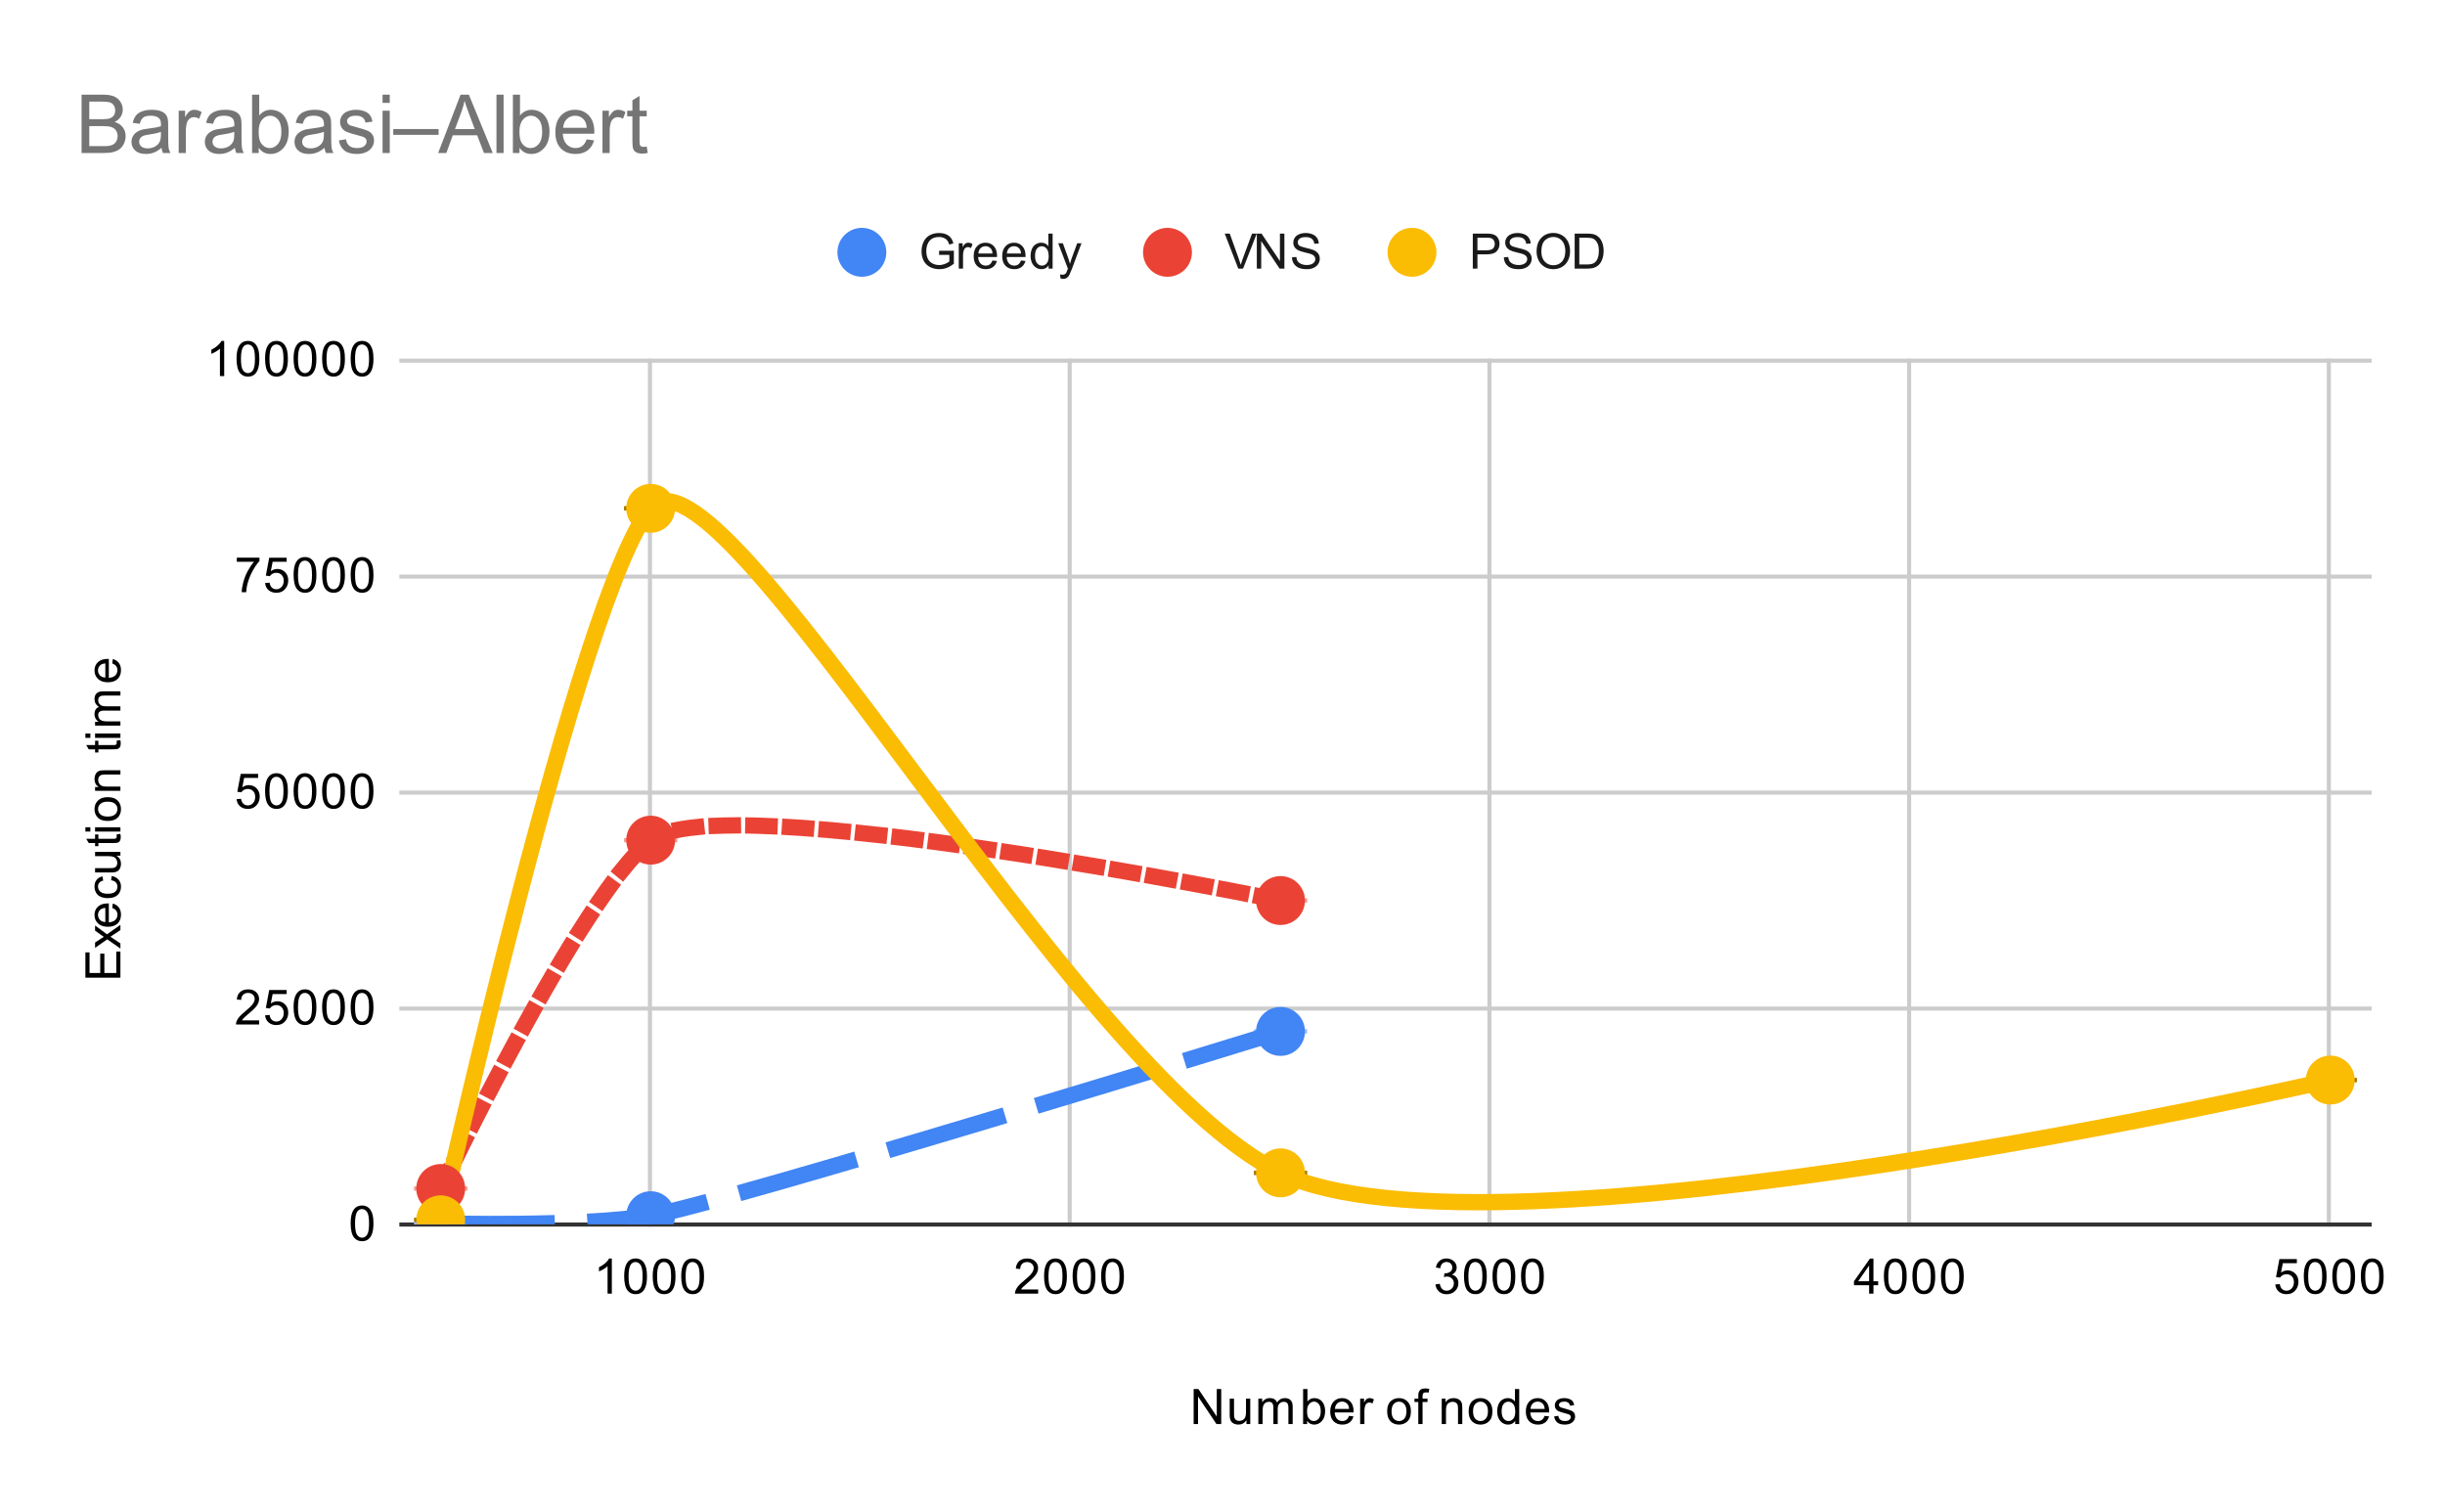 <svg version="1.1" viewBox="0.0 0.0 600.0 371.0" fill="none" stroke="none" stroke-linecap="square" stroke-miterlimit="10" width="600" height="371" xmlns:xlink="http://www.w3.org/1999/xlink" xmlns="http://www.w3.org/2000/svg"><path fill="#ffffff" d="M0 0L600.0 0L600.0 371.0L0 371.0L0 0Z" fill-rule="nonzero"/><path stroke="#cccccc" stroke-width="1.0" stroke-linecap="butt" d="M159.5 88.5L159.5 300.5" fill-rule="nonzero"/><path stroke="#cccccc" stroke-width="1.0" stroke-linecap="butt" d="M262.5 88.5L262.5 300.5" fill-rule="nonzero"/><path stroke="#cccccc" stroke-width="1.0" stroke-linecap="butt" d="M365.5 88.5L365.5 300.5" fill-rule="nonzero"/><path stroke="#cccccc" stroke-width="1.0" stroke-linecap="butt" d="M468.5 88.5L468.5 300.5" fill-rule="nonzero"/><path stroke="#cccccc" stroke-width="1.0" stroke-linecap="butt" d="M571.5 88.5L571.5 300.5" fill-rule="nonzero"/><path stroke="#333333" stroke-width="1.0" stroke-linecap="butt" d="M98.5 300.5L581.5 300.5" fill-rule="nonzero"/><path stroke="#cccccc" stroke-width="1.0" stroke-linecap="butt" d="M98.5 247.5L581.5 247.5" fill-rule="nonzero"/><path stroke="#cccccc" stroke-width="1.0" stroke-linecap="butt" d="M98.5 194.5L581.5 194.5" fill-rule="nonzero"/><path stroke="#cccccc" stroke-width="1.0" stroke-linecap="butt" d="M98.5 141.5L581.5 141.5" fill-rule="nonzero"/><path stroke="#cccccc" stroke-width="1.0" stroke-linecap="butt" d="M98.5 88.5L581.5 88.5" fill-rule="nonzero"/><clipPath id="id_0"><path d="M98.55 88.283L581.45 88.283L581.45 300.45L98.55 300.45L98.55 88.283Z" clip-rule="nonzero"/></clipPath><path stroke="#a2c3fa" stroke-width="1.0" stroke-linecap="butt" clip-path="url(#id_0)" d="M108.152 300.213L108.152 300.213" fill-rule="nonzero"/><path stroke="#a2c3fa" stroke-width="1.0" stroke-linecap="butt" clip-path="url(#id_0)" d="M102.152 300.213L114.152 300.213" fill-rule="nonzero"/><path stroke="#a2c3fa" stroke-width="1.0" stroke-linecap="butt" clip-path="url(#id_0)" d="M102.152 300.213L114.152 300.213" fill-rule="nonzero"/><path stroke="#a2c3fa" stroke-width="1.0" stroke-linecap="butt" clip-path="url(#id_0)" d="M159.674 298.329L159.674 298.329" fill-rule="nonzero"/><path stroke="#a2c3fa" stroke-width="1.0" stroke-linecap="butt" clip-path="url(#id_0)" d="M153.674 298.329L165.674 298.329" fill-rule="nonzero"/><path stroke="#a2c3fa" stroke-width="1.0" stroke-linecap="butt" clip-path="url(#id_0)" d="M153.674 298.329L165.674 298.329" fill-rule="nonzero"/><path stroke="#a2c3fa" stroke-width="1.0" stroke-linecap="butt" clip-path="url(#id_0)" d="M314.239 253.108L314.239 253.108" fill-rule="nonzero"/><path stroke="#a2c3fa" stroke-width="1.0" stroke-linecap="butt" clip-path="url(#id_0)" d="M308.239 253.108L320.239 253.108" fill-rule="nonzero"/><path stroke="#a2c3fa" stroke-width="1.0" stroke-linecap="butt" clip-path="url(#id_0)" d="M308.239 253.108L320.239 253.108" fill-rule="nonzero"/><path stroke="#f49c94" stroke-width="1.0" stroke-linecap="butt" clip-path="url(#id_0)" d="M108.152 291.648L108.152 291.648" fill-rule="nonzero"/><path stroke="#f49c94" stroke-width="1.0" stroke-linecap="butt" clip-path="url(#id_0)" d="M102.152 291.648L114.152 291.648" fill-rule="nonzero"/><path stroke="#f49c94" stroke-width="1.0" stroke-linecap="butt" clip-path="url(#id_0)" d="M102.152 291.648L114.152 291.648" fill-rule="nonzero"/><path stroke="#f49c94" stroke-width="1.0" stroke-linecap="butt" clip-path="url(#id_0)" d="M159.674 206.168L159.674 206.168" fill-rule="nonzero"/><path stroke="#f49c94" stroke-width="1.0" stroke-linecap="butt" clip-path="url(#id_0)" d="M153.674 206.168L165.674 206.168" fill-rule="nonzero"/><path stroke="#f49c94" stroke-width="1.0" stroke-linecap="butt" clip-path="url(#id_0)" d="M153.674 206.168L165.674 206.168" fill-rule="nonzero"/><path stroke="#f49c94" stroke-width="1.0" stroke-linecap="butt" clip-path="url(#id_0)" d="M314.239 220.987L314.239 220.987" fill-rule="nonzero"/><path stroke="#f49c94" stroke-width="1.0" stroke-linecap="butt" clip-path="url(#id_0)" d="M308.239 220.987L320.239 220.987" fill-rule="nonzero"/><path stroke="#f49c94" stroke-width="1.0" stroke-linecap="butt" clip-path="url(#id_0)" d="M308.239 220.987L320.239 220.987" fill-rule="nonzero"/><path stroke="#a27903" stroke-width="1.0" stroke-linecap="butt" clip-path="url(#id_0)" d="M108.152 299.338L108.152 299.338" fill-rule="nonzero"/><path stroke="#a27903" stroke-width="1.0" stroke-linecap="butt" clip-path="url(#id_0)" d="M102.152 299.338L114.152 299.338" fill-rule="nonzero"/><path stroke="#a27903" stroke-width="1.0" stroke-linecap="butt" clip-path="url(#id_0)" d="M102.152 299.338L114.152 299.338" fill-rule="nonzero"/><path stroke="#a27903" stroke-width="1.0" stroke-linecap="butt" clip-path="url(#id_0)" d="M159.674 124.741L159.674 124.741" fill-rule="nonzero"/><path stroke="#a27903" stroke-width="1.0" stroke-linecap="butt" clip-path="url(#id_0)" d="M153.674 124.741L165.674 124.741" fill-rule="nonzero"/><path stroke="#a27903" stroke-width="1.0" stroke-linecap="butt" clip-path="url(#id_0)" d="M153.674 124.741L165.674 124.741" fill-rule="nonzero"/><path stroke="#a27903" stroke-width="1.0" stroke-linecap="butt" clip-path="url(#id_0)" d="M314.239 287.815L314.239 287.815" fill-rule="nonzero"/><path stroke="#a27903" stroke-width="1.0" stroke-linecap="butt" clip-path="url(#id_0)" d="M308.239 287.815L320.239 287.815" fill-rule="nonzero"/><path stroke="#a27903" stroke-width="1.0" stroke-linecap="butt" clip-path="url(#id_0)" d="M308.239 287.815L320.239 287.815" fill-rule="nonzero"/><path stroke="#a27903" stroke-width="1.0" stroke-linecap="butt" clip-path="url(#id_0)" d="M571.848 265.04L571.848 265.04" fill-rule="nonzero"/><path stroke="#a27903" stroke-width="1.0" stroke-linecap="butt" clip-path="url(#id_0)" d="M565.848 265.04L577.848 265.04" fill-rule="nonzero"/><path stroke="#a27903" stroke-width="1.0" stroke-linecap="butt" clip-path="url(#id_0)" d="M565.848 265.04L577.848 265.04" fill-rule="nonzero"/><path stroke="#4285f4" stroke-width="4.0" stroke-linecap="butt" stroke-dasharray="26.0,12.0" clip-path="url(#id_0)" d="M108.152 300.213C108.152 300.213 142.5 301.155 159.674 298.329C176.848 295.503 314.239 253.108 314.239 253.108" fill-rule="nonzero"/><path stroke="#ea4335" stroke-width="4.0" stroke-linecap="butt" stroke-dasharray="4.0,5.0" clip-path="url(#id_0)" d="M108.152 291.648C108.152 291.648 142.5 219.591 159.674 206.168C176.848 192.744 314.239 220.987 314.239 220.987" fill-rule="nonzero"/><path stroke="#fbbc04" stroke-width="4.0" stroke-linecap="butt" clip-path="url(#id_0)" d="M108.152 299.338C108.152 299.338 142.5 144.781 159.674 124.741C176.848 104.702 262.717 262.914 314.239 287.815C365.761 312.717 571.848 265.04 571.848 265.04" fill-rule="nonzero"/><path fill="#4285f4" clip-path="url(#id_0)" d="M114.152 300.213C114.152 303.527 111.466 306.213 108.152 306.213C104.839 306.213 102.152 303.527 102.152 300.213C102.152 296.9 104.839 294.213 108.152 294.213C111.466 294.213 114.152 296.9 114.152 300.213Z" fill-rule="nonzero"/><path fill="#4285f4" clip-path="url(#id_0)" d="M165.674 298.329C165.674 301.643 162.988 304.329 159.674 304.329C156.36 304.329 153.674 301.643 153.674 298.329C153.674 295.015 156.36 292.329 159.674 292.329C162.988 292.329 165.674 295.015 165.674 298.329Z" fill-rule="nonzero"/><path fill="#4285f4" clip-path="url(#id_0)" d="M320.239 253.108C320.239 256.422 317.553 259.108 314.239 259.108C310.925 259.108 308.239 256.422 308.239 253.108C308.239 249.794 310.925 247.108 314.239 247.108C317.553 247.108 320.239 249.794 320.239 253.108Z" fill-rule="nonzero"/><path fill="#ea4335" clip-path="url(#id_0)" d="M114.152 291.648C114.152 294.961 111.466 297.648 108.152 297.648C104.839 297.648 102.152 294.961 102.152 291.648C102.152 288.334 104.839 285.648 108.152 285.648C111.466 285.648 114.152 288.334 114.152 291.648Z" fill-rule="nonzero"/><path fill="#ea4335" clip-path="url(#id_0)" d="M165.674 206.168C165.674 209.482 162.988 212.168 159.674 212.168C156.36 212.168 153.674 209.482 153.674 206.168C153.674 202.854 156.36 200.168 159.674 200.168C162.988 200.168 165.674 202.854 165.674 206.168Z" fill-rule="nonzero"/><path fill="#ea4335" clip-path="url(#id_0)" d="M320.239 220.987C320.239 224.301 317.553 226.987 314.239 226.987C310.925 226.987 308.239 224.301 308.239 220.987C308.239 217.673 310.925 214.987 314.239 214.987C317.553 214.987 320.239 217.673 320.239 220.987Z" fill-rule="nonzero"/><path fill="#fbbc04" clip-path="url(#id_0)" d="M114.152 299.338C114.152 302.652 111.466 305.338 108.152 305.338C104.839 305.338 102.152 302.652 102.152 299.338C102.152 296.025 104.839 293.338 108.152 293.338C111.466 293.338 114.152 296.025 114.152 299.338Z" fill-rule="nonzero"/><path fill="#fbbc04" clip-path="url(#id_0)" d="M165.674 124.741C165.674 128.055 162.988 130.741 159.674 130.741C156.36 130.741 153.674 128.055 153.674 124.741C153.674 121.428 156.36 118.741 159.674 118.741C162.988 118.741 165.674 121.428 165.674 124.741Z" fill-rule="nonzero"/><path fill="#fbbc04" clip-path="url(#id_0)" d="M320.239 287.815C320.239 291.129 317.553 293.815 314.239 293.815C310.925 293.815 308.239 291.129 308.239 287.815C308.239 284.502 310.925 281.815 314.239 281.815C317.553 281.815 320.239 284.502 320.239 287.815Z" fill-rule="nonzero"/><path fill="#fbbc04" clip-path="url(#id_0)" d="M577.848 265.04C577.848 268.353 575.161 271.04 571.848 271.04C568.534 271.04 565.848 268.353 565.848 265.04C565.848 261.726 568.534 259.04 571.848 259.04C575.161 259.04 577.848 261.726 577.848 265.04Z" fill-rule="nonzero"/><path fill="#000000" d="M292.922 349.45L292.922 340.856L294.078 340.856L298.594 347.606L298.594 340.856L299.688 340.856L299.688 349.45L298.516 349.45L294.0 342.7L294.0 349.45L292.922 349.45ZM305.875 349.45L305.875 348.528Q305.141 349.591 303.891 349.591Q303.344 349.591 302.859 349.387Q302.391 349.169 302.156 348.856Q301.922 348.528 301.828 348.059Q301.766 347.762 301.766 347.075L301.766 343.231L302.828 343.231L302.828 346.684Q302.828 347.497 302.891 347.794Q302.984 348.2 303.297 348.45Q303.625 348.684 304.109 348.684Q304.578 348.684 304.984 348.45Q305.406 348.2 305.578 347.778Q305.766 347.356 305.766 346.559L305.766 343.231L306.812 343.231L306.812 349.45L305.875 349.45ZM308.797 349.45L308.797 343.231L309.734 343.231L309.734 344.106Q310.031 343.637 310.516 343.372Q311.0 343.091 311.625 343.091Q312.312 343.091 312.75 343.372Q313.203 343.653 313.375 344.169Q314.125 343.091 315.297 343.091Q316.234 343.091 316.719 343.606Q317.219 344.106 317.219 345.184L317.219 349.45L316.172 349.45L316.172 345.528Q316.172 344.903 316.062 344.622Q315.969 344.341 315.703 344.169Q315.438 343.997 315.062 343.997Q314.406 343.997 313.969 344.434Q313.547 344.872 313.547 345.841L313.547 349.45L312.484 349.45L312.484 345.403Q312.484 344.7 312.219 344.356Q311.969 343.997 311.391 343.997Q310.938 343.997 310.562 344.231Q310.188 344.466 310.016 344.919Q309.844 345.372 309.844 346.216L309.844 349.45L308.797 349.45ZM320.766 349.45L319.781 349.45L319.781 340.856L320.844 340.856L320.844 343.919Q321.516 343.091 322.547 343.091Q323.125 343.091 323.625 343.325Q324.141 343.544 324.469 343.966Q324.812 344.387 325.0 344.981Q325.188 345.575 325.188 346.247Q325.188 347.841 324.391 348.716Q323.594 349.591 322.5 349.591Q321.391 349.591 320.766 348.669L320.766 349.45ZM320.75 346.294Q320.75 347.403 321.062 347.903Q321.562 348.716 322.406 348.716Q323.094 348.716 323.594 348.122Q324.109 347.528 324.109 346.325Q324.109 345.106 323.625 344.528Q323.141 343.95 322.453 343.95Q321.766 343.95 321.25 344.559Q320.75 345.153 320.75 346.294ZM331.047 347.45L332.141 347.575Q331.891 348.528 331.188 349.059Q330.484 349.591 329.406 349.591Q328.047 349.591 327.234 348.747Q326.438 347.903 326.438 346.387Q326.438 344.825 327.25 343.966Q328.062 343.091 329.344 343.091Q330.594 343.091 331.375 343.934Q332.172 344.778 332.172 346.325Q332.172 346.419 332.172 346.606L327.531 346.606Q327.594 347.637 328.109 348.184Q328.625 348.716 329.406 348.716Q329.984 348.716 330.391 348.419Q330.812 348.106 331.047 347.45ZM327.594 345.747L331.062 345.747Q331.0 344.95 330.672 344.559Q330.156 343.95 329.359 343.95Q328.625 343.95 328.125 344.434Q327.641 344.919 327.594 345.747ZM333.781 349.45L333.781 343.231L334.734 343.231L334.734 344.169Q335.094 343.512 335.391 343.309Q335.703 343.091 336.078 343.091Q336.609 343.091 337.156 343.419L336.797 344.403Q336.406 344.169 336.031 344.169Q335.672 344.169 335.391 344.387Q335.125 344.591 335.016 344.966Q334.828 345.528 334.828 346.184L334.828 349.45L333.781 349.45ZM340.406 346.341Q340.406 344.606 341.359 343.778Q342.156 343.091 343.312 343.091Q344.594 343.091 345.406 343.934Q346.234 344.762 346.234 346.247Q346.234 347.45 345.875 348.137Q345.516 348.825 344.812 349.216Q344.125 349.591 343.312 349.591Q342.016 349.591 341.203 348.762Q340.406 347.919 340.406 346.341ZM341.484 346.341Q341.484 347.528 342.0 348.122Q342.531 348.716 343.312 348.716Q344.109 348.716 344.625 348.122Q345.141 347.528 345.141 346.309Q345.141 345.153 344.609 344.559Q344.094 343.966 343.312 343.966Q342.531 343.966 342.0 344.559Q341.484 345.137 341.484 346.341ZM348.047 349.45L348.047 344.044L347.109 344.044L347.109 343.231L348.047 343.231L348.047 342.559Q348.047 341.934 348.156 341.637Q348.312 341.216 348.688 340.966Q349.078 340.716 349.766 340.716Q350.219 340.716 350.75 340.825L350.594 341.731Q350.266 341.684 349.969 341.684Q349.484 341.684 349.281 341.887Q349.094 342.091 349.094 342.653L349.094 343.231L350.312 343.231L350.312 344.044L349.094 344.044L349.094 349.45L348.047 349.45ZM353.797 349.45L353.797 343.231L354.734 343.231L354.734 344.106Q355.422 343.091 356.719 343.091Q357.281 343.091 357.75 343.294Q358.234 343.497 358.469 343.825Q358.703 344.153 358.797 344.591Q358.844 344.887 358.844 345.622L358.844 349.45L357.797 349.45L357.797 345.669Q357.797 345.012 357.672 344.7Q357.547 344.387 357.234 344.2Q356.922 343.997 356.5 343.997Q355.828 343.997 355.328 344.434Q354.844 344.856 354.844 346.044L354.844 349.45L353.797 349.45ZM360.406 346.341Q360.406 344.606 361.359 343.778Q362.156 343.091 363.312 343.091Q364.594 343.091 365.406 343.934Q366.234 344.762 366.234 346.247Q366.234 347.45 365.875 348.137Q365.516 348.825 364.812 349.216Q364.125 349.591 363.312 349.591Q362.016 349.591 361.203 348.762Q360.406 347.919 360.406 346.341ZM361.484 346.341Q361.484 347.528 362.0 348.122Q362.531 348.716 363.312 348.716Q364.109 348.716 364.625 348.122Q365.141 347.528 365.141 346.309Q365.141 345.153 364.609 344.559Q364.094 343.966 363.312 343.966Q362.531 343.966 362.0 344.559Q361.484 345.137 361.484 346.341ZM371.828 349.45L371.828 348.669Q371.234 349.591 370.094 349.591Q369.344 349.591 368.719 349.184Q368.094 348.762 367.75 348.028Q367.406 347.294 367.406 346.341Q367.406 345.419 367.719 344.653Q368.031 343.887 368.656 343.497Q369.281 343.091 370.047 343.091Q370.609 343.091 371.047 343.325Q371.484 343.559 371.766 343.934L371.766 340.856L372.812 340.856L372.812 349.45L371.828 349.45ZM368.5 346.341Q368.5 347.544 369.0 348.137Q369.5 348.716 370.188 348.716Q370.875 348.716 371.359 348.153Q371.844 347.591 371.844 346.434Q371.844 345.153 371.344 344.559Q370.859 343.966 370.141 343.966Q369.438 343.966 368.969 344.544Q368.5 345.106 368.5 346.341ZM379.047 347.45L380.141 347.575Q379.891 348.528 379.188 349.059Q378.484 349.591 377.406 349.591Q376.047 349.591 375.234 348.747Q374.438 347.903 374.438 346.387Q374.438 344.825 375.25 343.966Q376.062 343.091 377.344 343.091Q378.594 343.091 379.375 343.934Q380.172 344.778 380.172 346.325Q380.172 346.419 380.172 346.606L375.531 346.606Q375.594 347.637 376.109 348.184Q376.625 348.716 377.406 348.716Q377.984 348.716 378.391 348.419Q378.812 348.106 379.047 347.45ZM375.594 345.747L379.062 345.747Q379.0 344.95 378.672 344.559Q378.156 343.95 377.359 343.95Q376.625 343.95 376.125 344.434Q375.641 344.919 375.594 345.747ZM381.375 347.591L382.406 347.434Q382.5 348.059 382.891 348.387Q383.297 348.716 384.031 348.716Q384.75 348.716 385.094 348.434Q385.453 348.137 385.453 347.731Q385.453 347.372 385.141 347.169Q384.922 347.028 384.062 346.809Q382.906 346.512 382.453 346.309Q382.016 346.091 381.781 345.716Q381.547 345.341 381.547 344.872Q381.547 344.466 381.734 344.106Q381.922 343.747 382.25 343.512Q382.5 343.341 382.922 343.216Q383.344 343.091 383.844 343.091Q384.562 343.091 385.109 343.309Q385.672 343.512 385.938 343.872Q386.203 344.231 386.297 344.825L385.266 344.966Q385.203 344.497 384.859 344.231Q384.531 343.95 383.906 343.95Q383.188 343.95 382.875 344.2Q382.562 344.434 382.562 344.762Q382.562 344.966 382.688 345.122Q382.828 345.294 383.094 345.403Q383.25 345.466 384.031 345.669Q385.156 345.981 385.594 346.169Q386.031 346.356 386.281 346.716Q386.531 347.075 386.531 347.622Q386.531 348.153 386.219 348.622Q385.922 349.075 385.344 349.341Q384.766 349.591 384.031 349.591Q382.812 349.591 382.172 349.091Q381.547 348.575 381.375 347.591Z" fill-rule="nonzero"/><path fill="#000000" d="M29.55 239.914L20.956 239.914L20.956 233.71L21.972 233.71L21.972 238.773L24.597 238.773L24.597 234.023L25.613 234.023L25.613 238.773L28.534 238.773L28.534 233.507L29.55 233.507L29.55 239.914ZM29.55 232.773L26.316 230.507L23.331 232.601L23.331 231.289L24.784 230.335Q25.206 230.07 25.488 229.898Q25.097 229.648 24.8 229.429L23.331 228.382L23.331 227.117L26.253 229.273L29.55 226.96L29.55 228.242L27.613 229.523L27.097 229.867L29.55 231.507L29.55 232.773ZM27.55 222.82L27.675 221.726Q28.628 221.976 29.159 222.679Q29.691 223.382 29.691 224.46Q29.691 225.82 28.847 226.632Q28.003 227.429 26.488 227.429Q24.925 227.429 24.066 226.617Q23.191 225.804 23.191 224.523Q23.191 223.273 24.034 222.492Q24.878 221.695 26.425 221.695Q26.519 221.695 26.706 221.695L26.706 226.335Q27.738 226.273 28.284 225.757Q28.816 225.242 28.816 224.46Q28.816 223.882 28.519 223.476Q28.206 223.054 27.55 222.82ZM25.847 226.273L25.847 222.804Q25.05 222.867 24.659 223.195Q24.05 223.71 24.05 224.507Q24.05 225.242 24.534 225.742Q25.019 226.226 25.847 226.273ZM27.269 216.007L27.409 214.976Q28.472 215.148 29.081 215.851Q29.691 216.554 29.691 217.57Q29.691 218.851 28.863 219.632Q28.019 220.398 26.456 220.398Q25.456 220.398 24.706 220.07Q23.941 219.726 23.566 219.054Q23.191 218.367 23.191 217.554Q23.191 216.554 23.706 215.914Q24.206 215.257 25.159 215.07L25.316 216.101Q24.691 216.242 24.378 216.617Q24.05 216.992 24.05 217.523Q24.05 218.32 24.628 218.82Q25.191 219.32 26.425 219.32Q27.691 219.32 28.253 218.835Q28.816 218.351 28.816 217.585Q28.816 216.96 28.441 216.554Q28.066 216.132 27.269 216.007ZM29.55 209.992L28.628 209.992Q29.691 210.726 29.691 211.976Q29.691 212.523 29.488 213.007Q29.269 213.476 28.956 213.71Q28.628 213.945 28.159 214.039Q27.863 214.101 27.175 214.101L23.331 214.101L23.331 213.039L26.784 213.039Q27.597 213.039 27.894 212.976Q28.3 212.882 28.55 212.57Q28.784 212.242 28.784 211.757Q28.784 211.289 28.55 210.882Q28.3 210.46 27.878 210.289Q27.456 210.101 26.659 210.101L23.331 210.101L23.331 209.054L29.55 209.054L29.55 209.992ZM28.613 204.773L29.534 204.617Q29.628 205.07 29.628 205.414Q29.628 205.992 29.456 206.304Q29.269 206.617 28.972 206.757Q28.675 206.882 27.722 206.882L24.144 206.882L24.144 207.648L23.331 207.648L23.331 206.882L21.784 206.882L21.159 205.835L23.331 205.835L23.331 204.773L24.144 204.773L24.144 205.835L27.784 205.835Q28.238 205.835 28.363 205.789Q28.488 205.726 28.566 205.601Q28.644 205.476 28.644 205.242Q28.644 205.054 28.613 204.773ZM22.175 204.07L20.956 204.07L20.956 203.007L22.175 203.007L22.175 204.07ZM29.55 204.07L23.331 204.07L23.331 203.007L29.55 203.007L29.55 204.07ZM26.441 201.46Q24.706 201.46 23.878 200.507Q23.191 199.71 23.191 198.554Q23.191 197.273 24.034 196.46Q24.863 195.632 26.347 195.632Q27.55 195.632 28.238 195.992Q28.925 196.351 29.316 197.054Q29.691 197.742 29.691 198.554Q29.691 199.851 28.863 200.664Q28.019 201.46 26.441 201.46ZM26.441 200.382Q27.628 200.382 28.222 199.867Q28.816 199.335 28.816 198.554Q28.816 197.757 28.222 197.242Q27.628 196.726 26.409 196.726Q25.253 196.726 24.659 197.257Q24.066 197.773 24.066 198.554Q24.066 199.335 24.659 199.867Q25.238 200.382 26.441 200.382ZM29.55 194.07L23.331 194.07L23.331 193.132L24.206 193.132Q23.191 192.445 23.191 191.148Q23.191 190.585 23.394 190.117Q23.597 189.632 23.925 189.398Q24.253 189.164 24.691 189.07Q24.988 189.023 25.722 189.023L29.55 189.023L29.55 190.07L25.769 190.07Q25.113 190.07 24.8 190.195Q24.488 190.32 24.3 190.632Q24.097 190.945 24.097 191.367Q24.097 192.039 24.534 192.539Q24.956 193.023 26.144 193.023L29.55 193.023L29.55 194.07ZM28.613 181.773L29.534 181.617Q29.628 182.07 29.628 182.414Q29.628 182.992 29.456 183.304Q29.269 183.617 28.972 183.757Q28.675 183.882 27.722 183.882L24.144 183.882L24.144 184.648L23.331 184.648L23.331 183.882L21.784 183.882L21.159 182.835L23.331 182.835L23.331 181.773L24.144 181.773L24.144 182.835L27.784 182.835Q28.238 182.835 28.363 182.789Q28.488 182.726 28.566 182.601Q28.644 182.476 28.644 182.242Q28.644 182.054 28.613 181.773ZM22.175 181.07L20.956 181.07L20.956 180.007L22.175 180.007L22.175 181.07ZM29.55 181.07L23.331 181.07L23.331 180.007L29.55 180.007L29.55 181.07ZM29.55 178.07L23.331 178.07L23.331 177.132L24.206 177.132Q23.738 176.835 23.472 176.351Q23.191 175.867 23.191 175.242Q23.191 174.554 23.472 174.117Q23.753 173.664 24.269 173.492Q23.191 172.742 23.191 171.57Q23.191 170.632 23.706 170.148Q24.206 169.648 25.284 169.648L29.55 169.648L29.55 170.695L25.628 170.695Q25.003 170.695 24.722 170.804Q24.441 170.898 24.269 171.164Q24.097 171.429 24.097 171.804Q24.097 172.46 24.534 172.898Q24.972 173.32 25.941 173.32L29.55 173.32L29.55 174.382L25.503 174.382Q24.8 174.382 24.456 174.648Q24.097 174.898 24.097 175.476Q24.097 175.929 24.331 176.304Q24.566 176.679 25.019 176.851Q25.472 177.023 26.316 177.023L29.55 177.023L29.55 178.07ZM27.55 162.82L27.675 161.726Q28.628 161.976 29.159 162.679Q29.691 163.382 29.691 164.46Q29.691 165.82 28.847 166.632Q28.003 167.429 26.488 167.429Q24.925 167.429 24.066 166.617Q23.191 165.804 23.191 164.523Q23.191 163.273 24.034 162.492Q24.878 161.695 26.425 161.695Q26.519 161.695 26.706 161.695L26.706 166.335Q27.738 166.273 28.284 165.757Q28.816 165.242 28.816 164.46Q28.816 163.882 28.519 163.476Q28.206 163.054 27.55 162.82ZM25.847 166.273L25.847 162.804Q25.05 162.867 24.659 163.195Q24.05 163.71 24.05 164.507Q24.05 165.242 24.534 165.742Q25.019 166.226 25.847 166.273Z" fill-rule="nonzero"/><path fill="#000000" d="M86.05 300.216Q86.05 298.684 86.362 297.762Q86.675 296.825 87.284 296.325Q87.909 295.825 88.847 295.825Q89.534 295.825 90.05 296.106Q90.581 296.387 90.925 296.919Q91.269 297.434 91.456 298.184Q91.644 298.934 91.644 300.216Q91.644 301.731 91.331 302.653Q91.034 303.575 90.409 304.091Q89.8 304.591 88.847 304.591Q87.612 304.591 86.894 303.7Q86.05 302.637 86.05 300.216ZM87.128 300.216Q87.128 302.325 87.628 303.028Q88.128 303.731 88.847 303.731Q89.581 303.731 90.066 303.028Q90.566 302.325 90.566 300.216Q90.566 298.091 90.066 297.403Q89.581 296.7 88.831 296.7Q88.112 296.7 87.675 297.309Q87.128 298.091 87.128 300.216Z" fill-rule="nonzero"/><path fill="#000000" d="M63.597 250.393L63.597 251.408L57.909 251.408Q57.909 251.033 58.034 250.674Q58.253 250.096 58.722 249.533Q59.206 248.971 60.112 248.236Q61.519 247.08 62.003 246.408Q62.503 245.736 62.503 245.143Q62.503 244.518 62.05 244.096Q61.597 243.658 60.878 243.658Q60.112 243.658 59.659 244.111Q59.206 244.565 59.191 245.377L58.112 245.268Q58.222 244.049 58.941 243.424Q59.675 242.783 60.909 242.783Q62.144 242.783 62.862 243.471Q63.581 244.158 63.581 245.174Q63.581 245.69 63.362 246.19Q63.159 246.674 62.659 247.236Q62.175 247.783 61.05 248.736Q60.097 249.533 59.816 249.83Q59.55 250.111 59.378 250.393L63.597 250.393ZM65.05 249.158L66.159 249.065Q66.284 249.877 66.722 250.283Q67.175 250.69 67.816 250.69Q68.566 250.69 69.097 250.111Q69.628 249.533 69.628 248.596Q69.628 247.69 69.112 247.174Q68.612 246.643 67.784 246.643Q67.284 246.643 66.862 246.877Q66.456 247.111 66.222 247.471L65.237 247.346L66.066 242.94L70.347 242.94L70.347 243.94L66.909 243.94L66.456 246.252Q67.222 245.705 68.066 245.705Q69.191 245.705 69.956 246.486Q70.737 247.268 70.737 248.502Q70.737 249.658 70.066 250.518Q69.237 251.549 67.816 251.549Q66.644 251.549 65.894 250.893Q65.159 250.236 65.05 249.158ZM72.05 247.174Q72.05 245.643 72.362 244.721Q72.675 243.783 73.284 243.283Q73.909 242.783 74.847 242.783Q75.534 242.783 76.05 243.065Q76.581 243.346 76.925 243.877Q77.269 244.393 77.456 245.143Q77.644 245.893 77.644 247.174Q77.644 248.69 77.331 249.611Q77.034 250.533 76.409 251.049Q75.8 251.549 74.847 251.549Q73.612 251.549 72.894 250.658Q72.05 249.596 72.05 247.174ZM73.128 247.174Q73.128 249.283 73.628 249.986Q74.128 250.69 74.847 250.69Q75.581 250.69 76.066 249.986Q76.566 249.283 76.566 247.174Q76.566 245.049 76.066 244.361Q75.581 243.658 74.831 243.658Q74.112 243.658 73.675 244.268Q73.128 245.049 73.128 247.174ZM79.05 247.174Q79.05 245.643 79.362 244.721Q79.675 243.783 80.284 243.283Q80.909 242.783 81.847 242.783Q82.534 242.783 83.05 243.065Q83.581 243.346 83.925 243.877Q84.269 244.393 84.456 245.143Q84.644 245.893 84.644 247.174Q84.644 248.69 84.331 249.611Q84.034 250.533 83.409 251.049Q82.8 251.549 81.847 251.549Q80.612 251.549 79.894 250.658Q79.05 249.596 79.05 247.174ZM80.128 247.174Q80.128 249.283 80.628 249.986Q81.128 250.69 81.847 250.69Q82.581 250.69 83.066 249.986Q83.566 249.283 83.566 247.174Q83.566 245.049 83.066 244.361Q82.581 243.658 81.831 243.658Q81.112 243.658 80.675 244.268Q80.128 245.049 80.128 247.174ZM86.05 247.174Q86.05 245.643 86.362 244.721Q86.675 243.783 87.284 243.283Q87.909 242.783 88.847 242.783Q89.534 242.783 90.05 243.065Q90.581 243.346 90.925 243.877Q91.269 244.393 91.456 245.143Q91.644 245.893 91.644 247.174Q91.644 248.69 91.331 249.611Q91.034 250.533 90.409 251.049Q89.8 251.549 88.847 251.549Q87.612 251.549 86.894 250.658Q86.05 249.596 86.05 247.174ZM87.128 247.174Q87.128 249.283 87.628 249.986Q88.128 250.69 88.847 250.69Q89.581 250.69 90.066 249.986Q90.566 249.283 90.566 247.174Q90.566 245.049 90.066 244.361Q89.581 243.658 88.831 243.658Q88.112 243.658 87.675 244.268Q87.128 245.049 87.128 247.174Z" fill-rule="nonzero"/><path fill="#000000" d="M58.05 196.117L59.159 196.023Q59.284 196.835 59.722 197.242Q60.175 197.648 60.816 197.648Q61.566 197.648 62.097 197.07Q62.628 196.492 62.628 195.554Q62.628 194.648 62.112 194.132Q61.612 193.601 60.784 193.601Q60.284 193.601 59.862 193.835Q59.456 194.07 59.222 194.429L58.237 194.304L59.066 189.898L63.347 189.898L63.347 190.898L59.909 190.898L59.456 193.21Q60.222 192.664 61.066 192.664Q62.191 192.664 62.956 193.445Q63.737 194.226 63.737 195.46Q63.737 196.617 63.066 197.476Q62.237 198.507 60.816 198.507Q59.644 198.507 58.894 197.851Q58.159 197.195 58.05 196.117ZM65.05 194.132Q65.05 192.601 65.362 191.679Q65.675 190.742 66.284 190.242Q66.909 189.742 67.847 189.742Q68.534 189.742 69.05 190.023Q69.581 190.304 69.925 190.835Q70.269 191.351 70.456 192.101Q70.644 192.851 70.644 194.132Q70.644 195.648 70.331 196.57Q70.034 197.492 69.409 198.007Q68.8 198.507 67.847 198.507Q66.612 198.507 65.894 197.617Q65.05 196.554 65.05 194.132ZM66.128 194.132Q66.128 196.242 66.628 196.945Q67.128 197.648 67.847 197.648Q68.581 197.648 69.066 196.945Q69.566 196.242 69.566 194.132Q69.566 192.007 69.066 191.32Q68.581 190.617 67.831 190.617Q67.112 190.617 66.675 191.226Q66.128 192.007 66.128 194.132ZM72.05 194.132Q72.05 192.601 72.362 191.679Q72.675 190.742 73.284 190.242Q73.909 189.742 74.847 189.742Q75.534 189.742 76.05 190.023Q76.581 190.304 76.925 190.835Q77.269 191.351 77.456 192.101Q77.644 192.851 77.644 194.132Q77.644 195.648 77.331 196.57Q77.034 197.492 76.409 198.007Q75.8 198.507 74.847 198.507Q73.612 198.507 72.894 197.617Q72.05 196.554 72.05 194.132ZM73.128 194.132Q73.128 196.242 73.628 196.945Q74.128 197.648 74.847 197.648Q75.581 197.648 76.066 196.945Q76.566 196.242 76.566 194.132Q76.566 192.007 76.066 191.32Q75.581 190.617 74.831 190.617Q74.112 190.617 73.675 191.226Q73.128 192.007 73.128 194.132ZM79.05 194.132Q79.05 192.601 79.362 191.679Q79.675 190.742 80.284 190.242Q80.909 189.742 81.847 189.742Q82.534 189.742 83.05 190.023Q83.581 190.304 83.925 190.835Q84.269 191.351 84.456 192.101Q84.644 192.851 84.644 194.132Q84.644 195.648 84.331 196.57Q84.034 197.492 83.409 198.007Q82.8 198.507 81.847 198.507Q80.612 198.507 79.894 197.617Q79.05 196.554 79.05 194.132ZM80.128 194.132Q80.128 196.242 80.628 196.945Q81.128 197.648 81.847 197.648Q82.581 197.648 83.066 196.945Q83.566 196.242 83.566 194.132Q83.566 192.007 83.066 191.32Q82.581 190.617 81.831 190.617Q81.112 190.617 80.675 191.226Q80.128 192.007 80.128 194.132ZM86.05 194.132Q86.05 192.601 86.362 191.679Q86.675 190.742 87.284 190.242Q87.909 189.742 88.847 189.742Q89.534 189.742 90.05 190.023Q90.581 190.304 90.925 190.835Q91.269 191.351 91.456 192.101Q91.644 192.851 91.644 194.132Q91.644 195.648 91.331 196.57Q91.034 197.492 90.409 198.007Q89.8 198.507 88.847 198.507Q87.612 198.507 86.894 197.617Q86.05 196.554 86.05 194.132ZM87.128 194.132Q87.128 196.242 87.628 196.945Q88.128 197.648 88.847 197.648Q89.581 197.648 90.066 196.945Q90.566 196.242 90.566 194.132Q90.566 192.007 90.066 191.32Q89.581 190.617 88.831 190.617Q88.112 190.617 87.675 191.226Q87.128 192.007 87.128 194.132Z" fill-rule="nonzero"/><path fill="#000000" d="M58.112 137.856L58.112 136.841L63.675 136.841L63.675 137.669Q62.862 138.544 62.05 139.997Q61.253 141.434 60.816 142.966Q60.487 144.044 60.409 145.325L59.316 145.325Q59.331 144.309 59.706 142.872Q60.097 141.434 60.8 140.106Q61.519 138.778 62.331 137.856L58.112 137.856ZM65.05 143.075L66.159 142.981Q66.284 143.794 66.722 144.2Q67.175 144.606 67.816 144.606Q68.566 144.606 69.097 144.028Q69.628 143.45 69.628 142.512Q69.628 141.606 69.112 141.091Q68.612 140.559 67.784 140.559Q67.284 140.559 66.862 140.794Q66.456 141.028 66.222 141.387L65.237 141.262L66.066 136.856L70.347 136.856L70.347 137.856L66.909 137.856L66.456 140.169Q67.222 139.622 68.066 139.622Q69.191 139.622 69.956 140.403Q70.737 141.184 70.737 142.419Q70.737 143.575 70.066 144.434Q69.237 145.466 67.816 145.466Q66.644 145.466 65.894 144.809Q65.159 144.153 65.05 143.075ZM72.05 141.091Q72.05 139.559 72.362 138.637Q72.675 137.7 73.284 137.2Q73.909 136.7 74.847 136.7Q75.534 136.7 76.05 136.981Q76.581 137.262 76.925 137.794Q77.269 138.309 77.456 139.059Q77.644 139.809 77.644 141.091Q77.644 142.606 77.331 143.528Q77.034 144.45 76.409 144.966Q75.8 145.466 74.847 145.466Q73.612 145.466 72.894 144.575Q72.05 143.512 72.05 141.091ZM73.128 141.091Q73.128 143.2 73.628 143.903Q74.128 144.606 74.847 144.606Q75.581 144.606 76.066 143.903Q76.566 143.2 76.566 141.091Q76.566 138.966 76.066 138.278Q75.581 137.575 74.831 137.575Q74.112 137.575 73.675 138.184Q73.128 138.966 73.128 141.091ZM79.05 141.091Q79.05 139.559 79.362 138.637Q79.675 137.7 80.284 137.2Q80.909 136.7 81.847 136.7Q82.534 136.7 83.05 136.981Q83.581 137.262 83.925 137.794Q84.269 138.309 84.456 139.059Q84.644 139.809 84.644 141.091Q84.644 142.606 84.331 143.528Q84.034 144.45 83.409 144.966Q82.8 145.466 81.847 145.466Q80.612 145.466 79.894 144.575Q79.05 143.512 79.05 141.091ZM80.128 141.091Q80.128 143.2 80.628 143.903Q81.128 144.606 81.847 144.606Q82.581 144.606 83.066 143.903Q83.566 143.2 83.566 141.091Q83.566 138.966 83.066 138.278Q82.581 137.575 81.831 137.575Q81.112 137.575 80.675 138.184Q80.128 138.966 80.128 141.091ZM86.05 141.091Q86.05 139.559 86.362 138.637Q86.675 137.7 87.284 137.2Q87.909 136.7 88.847 136.7Q89.534 136.7 90.05 136.981Q90.581 137.262 90.925 137.794Q91.269 138.309 91.456 139.059Q91.644 139.809 91.644 141.091Q91.644 142.606 91.331 143.528Q91.034 144.45 90.409 144.966Q89.8 145.466 88.847 145.466Q87.612 145.466 86.894 144.575Q86.05 143.512 86.05 141.091ZM87.128 141.091Q87.128 143.2 87.628 143.903Q88.128 144.606 88.847 144.606Q89.581 144.606 90.066 143.903Q90.566 143.2 90.566 141.091Q90.566 138.966 90.066 138.278Q89.581 137.575 88.831 137.575Q88.112 137.575 87.675 138.184Q87.128 138.966 87.128 141.091Z" fill-rule="nonzero"/><path fill="#000000" d="M55.019 92.283L53.972 92.283L53.972 85.565Q53.581 85.924 52.956 86.299Q52.347 86.658 51.862 86.83L51.862 85.815Q52.737 85.393 53.394 84.815Q54.066 84.221 54.347 83.658L55.019 83.658L55.019 92.283ZM58.05 88.049Q58.05 86.518 58.362 85.596Q58.675 84.658 59.284 84.158Q59.909 83.658 60.847 83.658Q61.534 83.658 62.05 83.94Q62.581 84.221 62.925 84.752Q63.269 85.268 63.456 86.018Q63.644 86.768 63.644 88.049Q63.644 89.565 63.331 90.486Q63.034 91.408 62.409 91.924Q61.8 92.424 60.847 92.424Q59.612 92.424 58.894 91.533Q58.05 90.471 58.05 88.049ZM59.128 88.049Q59.128 90.158 59.628 90.861Q60.128 91.565 60.847 91.565Q61.581 91.565 62.066 90.861Q62.566 90.158 62.566 88.049Q62.566 85.924 62.066 85.236Q61.581 84.533 60.831 84.533Q60.112 84.533 59.675 85.143Q59.128 85.924 59.128 88.049ZM65.05 88.049Q65.05 86.518 65.362 85.596Q65.675 84.658 66.284 84.158Q66.909 83.658 67.847 83.658Q68.534 83.658 69.05 83.94Q69.581 84.221 69.925 84.752Q70.269 85.268 70.456 86.018Q70.644 86.768 70.644 88.049Q70.644 89.565 70.331 90.486Q70.034 91.408 69.409 91.924Q68.8 92.424 67.847 92.424Q66.612 92.424 65.894 91.533Q65.05 90.471 65.05 88.049ZM66.128 88.049Q66.128 90.158 66.628 90.861Q67.128 91.565 67.847 91.565Q68.581 91.565 69.066 90.861Q69.566 90.158 69.566 88.049Q69.566 85.924 69.066 85.236Q68.581 84.533 67.831 84.533Q67.112 84.533 66.675 85.143Q66.128 85.924 66.128 88.049ZM72.05 88.049Q72.05 86.518 72.362 85.596Q72.675 84.658 73.284 84.158Q73.909 83.658 74.847 83.658Q75.534 83.658 76.05 83.94Q76.581 84.221 76.925 84.752Q77.269 85.268 77.456 86.018Q77.644 86.768 77.644 88.049Q77.644 89.565 77.331 90.486Q77.034 91.408 76.409 91.924Q75.8 92.424 74.847 92.424Q73.612 92.424 72.894 91.533Q72.05 90.471 72.05 88.049ZM73.128 88.049Q73.128 90.158 73.628 90.861Q74.128 91.565 74.847 91.565Q75.581 91.565 76.066 90.861Q76.566 90.158 76.566 88.049Q76.566 85.924 76.066 85.236Q75.581 84.533 74.831 84.533Q74.112 84.533 73.675 85.143Q73.128 85.924 73.128 88.049ZM79.05 88.049Q79.05 86.518 79.362 85.596Q79.675 84.658 80.284 84.158Q80.909 83.658 81.847 83.658Q82.534 83.658 83.05 83.94Q83.581 84.221 83.925 84.752Q84.269 85.268 84.456 86.018Q84.644 86.768 84.644 88.049Q84.644 89.565 84.331 90.486Q84.034 91.408 83.409 91.924Q82.8 92.424 81.847 92.424Q80.612 92.424 79.894 91.533Q79.05 90.471 79.05 88.049ZM80.128 88.049Q80.128 90.158 80.628 90.861Q81.128 91.565 81.847 91.565Q82.581 91.565 83.066 90.861Q83.566 90.158 83.566 88.049Q83.566 85.924 83.066 85.236Q82.581 84.533 81.831 84.533Q81.112 84.533 80.675 85.143Q80.128 85.924 80.128 88.049ZM86.05 88.049Q86.05 86.518 86.362 85.596Q86.675 84.658 87.284 84.158Q87.909 83.658 88.847 83.658Q89.534 83.658 90.05 83.94Q90.581 84.221 90.925 84.752Q91.269 85.268 91.456 86.018Q91.644 86.768 91.644 88.049Q91.644 89.565 91.331 90.486Q91.034 91.408 90.409 91.924Q89.8 92.424 88.847 92.424Q87.612 92.424 86.894 91.533Q86.05 90.471 86.05 88.049ZM87.128 88.049Q87.128 90.158 87.628 90.861Q88.128 91.565 88.847 91.565Q89.581 91.565 90.066 90.861Q90.566 90.158 90.566 88.049Q90.566 85.924 90.066 85.236Q89.581 84.533 88.831 84.533Q88.112 84.533 87.675 85.143Q87.128 85.924 87.128 88.049Z" fill-rule="nonzero"/><path fill="#000000" d="M150.143 317.45L149.096 317.45L149.096 310.731Q148.705 311.091 148.08 311.466Q147.471 311.825 146.987 311.997L146.987 310.981Q147.862 310.559 148.518 309.981Q149.19 309.387 149.471 308.825L150.143 308.825L150.143 317.45ZM153.174 313.216Q153.174 311.684 153.487 310.762Q153.799 309.825 154.408 309.325Q155.033 308.825 155.971 308.825Q156.658 308.825 157.174 309.106Q157.705 309.387 158.049 309.919Q158.393 310.434 158.58 311.184Q158.768 311.934 158.768 313.216Q158.768 314.731 158.455 315.653Q158.158 316.575 157.533 317.091Q156.924 317.591 155.971 317.591Q154.737 317.591 154.018 316.7Q153.174 315.637 153.174 313.216ZM154.252 313.216Q154.252 315.325 154.752 316.028Q155.252 316.731 155.971 316.731Q156.705 316.731 157.19 316.028Q157.69 315.325 157.69 313.216Q157.69 311.091 157.19 310.403Q156.705 309.7 155.955 309.7Q155.237 309.7 154.799 310.309Q154.252 311.091 154.252 313.216ZM160.174 313.216Q160.174 311.684 160.487 310.762Q160.799 309.825 161.408 309.325Q162.033 308.825 162.971 308.825Q163.658 308.825 164.174 309.106Q164.705 309.387 165.049 309.919Q165.393 310.434 165.58 311.184Q165.768 311.934 165.768 313.216Q165.768 314.731 165.455 315.653Q165.158 316.575 164.533 317.091Q163.924 317.591 162.971 317.591Q161.737 317.591 161.018 316.7Q160.174 315.637 160.174 313.216ZM161.252 313.216Q161.252 315.325 161.752 316.028Q162.252 316.731 162.971 316.731Q163.705 316.731 164.19 316.028Q164.69 315.325 164.69 313.216Q164.69 311.091 164.19 310.403Q163.705 309.7 162.955 309.7Q162.237 309.7 161.799 310.309Q161.252 311.091 161.252 313.216ZM167.174 313.216Q167.174 311.684 167.487 310.762Q167.799 309.825 168.408 309.325Q169.033 308.825 169.971 308.825Q170.658 308.825 171.174 309.106Q171.705 309.387 172.049 309.919Q172.393 310.434 172.58 311.184Q172.768 311.934 172.768 313.216Q172.768 314.731 172.455 315.653Q172.158 316.575 171.533 317.091Q170.924 317.591 169.971 317.591Q168.737 317.591 168.018 316.7Q167.174 315.637 167.174 313.216ZM168.252 313.216Q168.252 315.325 168.752 316.028Q169.252 316.731 169.971 316.731Q170.705 316.731 171.19 316.028Q171.69 315.325 171.69 313.216Q171.69 311.091 171.19 310.403Q170.705 309.7 169.955 309.7Q169.237 309.7 168.799 310.309Q168.252 311.091 168.252 313.216Z" fill-rule="nonzero"/><path fill="#000000" d="M254.764 316.434L254.764 317.45L249.077 317.45Q249.077 317.075 249.202 316.716Q249.421 316.137 249.889 315.575Q250.374 315.012 251.28 314.278Q252.686 313.122 253.171 312.45Q253.671 311.778 253.671 311.184Q253.671 310.559 253.217 310.137Q252.764 309.7 252.046 309.7Q251.28 309.7 250.827 310.153Q250.374 310.606 250.358 311.419L249.28 311.309Q249.389 310.091 250.108 309.466Q250.842 308.825 252.077 308.825Q253.311 308.825 254.03 309.512Q254.749 310.2 254.749 311.216Q254.749 311.731 254.53 312.231Q254.327 312.716 253.827 313.278Q253.342 313.825 252.217 314.778Q251.264 315.575 250.983 315.872Q250.717 316.153 250.546 316.434L254.764 316.434ZM256.217 313.216Q256.217 311.684 256.53 310.762Q256.842 309.825 257.452 309.325Q258.077 308.825 259.014 308.825Q259.702 308.825 260.217 309.106Q260.749 309.387 261.092 309.919Q261.436 310.434 261.624 311.184Q261.811 311.934 261.811 313.216Q261.811 314.731 261.499 315.653Q261.202 316.575 260.577 317.091Q259.967 317.591 259.014 317.591Q257.78 317.591 257.061 316.7Q256.217 315.637 256.217 313.216ZM257.296 313.216Q257.296 315.325 257.796 316.028Q258.296 316.731 259.014 316.731Q259.749 316.731 260.233 316.028Q260.733 315.325 260.733 313.216Q260.733 311.091 260.233 310.403Q259.749 309.7 258.999 309.7Q258.28 309.7 257.842 310.309Q257.296 311.091 257.296 313.216ZM263.217 313.216Q263.217 311.684 263.53 310.762Q263.842 309.825 264.452 309.325Q265.077 308.825 266.014 308.825Q266.702 308.825 267.217 309.106Q267.749 309.387 268.092 309.919Q268.436 310.434 268.624 311.184Q268.811 311.934 268.811 313.216Q268.811 314.731 268.499 315.653Q268.202 316.575 267.577 317.091Q266.967 317.591 266.014 317.591Q264.78 317.591 264.061 316.7Q263.217 315.637 263.217 313.216ZM264.296 313.216Q264.296 315.325 264.796 316.028Q265.296 316.731 266.014 316.731Q266.749 316.731 267.233 316.028Q267.733 315.325 267.733 313.216Q267.733 311.091 267.233 310.403Q266.749 309.7 265.999 309.7Q265.28 309.7 264.842 310.309Q264.296 311.091 264.296 313.216ZM270.217 313.216Q270.217 311.684 270.53 310.762Q270.842 309.825 271.452 309.325Q272.077 308.825 273.014 308.825Q273.702 308.825 274.217 309.106Q274.749 309.387 275.092 309.919Q275.436 310.434 275.624 311.184Q275.811 311.934 275.811 313.216Q275.811 314.731 275.499 315.653Q275.202 316.575 274.577 317.091Q273.967 317.591 273.014 317.591Q271.78 317.591 271.061 316.7Q270.217 315.637 270.217 313.216ZM271.296 313.216Q271.296 315.325 271.796 316.028Q272.296 316.731 273.014 316.731Q273.749 316.731 274.233 316.028Q274.733 315.325 274.733 313.216Q274.733 311.091 274.233 310.403Q273.749 309.7 272.999 309.7Q272.28 309.7 271.842 310.309Q271.296 311.091 271.296 313.216Z" fill-rule="nonzero"/><path fill="#000000" d="M352.261 315.184L353.323 315.044Q353.495 315.934 353.933 316.341Q354.37 316.731 354.995 316.731Q355.745 316.731 356.261 316.216Q356.776 315.7 356.776 314.934Q356.776 314.216 356.292 313.747Q355.823 313.262 355.089 313.262Q354.792 313.262 354.339 313.387L354.464 312.45Q354.573 312.466 354.636 312.466Q355.308 312.466 355.839 312.122Q356.386 311.762 356.386 311.028Q356.386 310.45 355.995 310.075Q355.605 309.684 354.98 309.684Q354.37 309.684 353.948 310.075Q353.542 310.466 353.433 311.231L352.37 311.044Q352.558 309.997 353.245 309.419Q353.933 308.825 354.948 308.825Q355.651 308.825 356.245 309.137Q356.839 309.434 357.151 309.95Q357.464 310.466 357.464 311.059Q357.464 311.606 357.167 312.075Q356.87 312.528 356.292 312.794Q357.042 312.966 357.464 313.528Q357.886 314.075 357.886 314.919Q357.886 316.044 357.058 316.825Q356.245 317.606 354.995 317.606Q353.87 317.606 353.12 316.934Q352.37 316.247 352.261 315.184ZM359.261 313.216Q359.261 311.684 359.573 310.762Q359.886 309.825 360.495 309.325Q361.12 308.825 362.058 308.825Q362.745 308.825 363.261 309.106Q363.792 309.387 364.136 309.919Q364.48 310.434 364.667 311.184Q364.855 311.934 364.855 313.216Q364.855 314.731 364.542 315.653Q364.245 316.575 363.62 317.091Q363.011 317.591 362.058 317.591Q360.823 317.591 360.105 316.7Q359.261 315.637 359.261 313.216ZM360.339 313.216Q360.339 315.325 360.839 316.028Q361.339 316.731 362.058 316.731Q362.792 316.731 363.276 316.028Q363.776 315.325 363.776 313.216Q363.776 311.091 363.276 310.403Q362.792 309.7 362.042 309.7Q361.323 309.7 360.886 310.309Q360.339 311.091 360.339 313.216ZM366.261 313.216Q366.261 311.684 366.573 310.762Q366.886 309.825 367.495 309.325Q368.12 308.825 369.058 308.825Q369.745 308.825 370.261 309.106Q370.792 309.387 371.136 309.919Q371.48 310.434 371.667 311.184Q371.855 311.934 371.855 313.216Q371.855 314.731 371.542 315.653Q371.245 316.575 370.62 317.091Q370.011 317.591 369.058 317.591Q367.823 317.591 367.105 316.7Q366.261 315.637 366.261 313.216ZM367.339 313.216Q367.339 315.325 367.839 316.028Q368.339 316.731 369.058 316.731Q369.792 316.731 370.276 316.028Q370.776 315.325 370.776 313.216Q370.776 311.091 370.276 310.403Q369.792 309.7 369.042 309.7Q368.323 309.7 367.886 310.309Q367.339 311.091 367.339 313.216ZM373.261 313.216Q373.261 311.684 373.573 310.762Q373.886 309.825 374.495 309.325Q375.12 308.825 376.058 308.825Q376.745 308.825 377.261 309.106Q377.792 309.387 378.136 309.919Q378.48 310.434 378.667 311.184Q378.855 311.934 378.855 313.216Q378.855 314.731 378.542 315.653Q378.245 316.575 377.62 317.091Q377.011 317.591 376.058 317.591Q374.823 317.591 374.105 316.7Q373.261 315.637 373.261 313.216ZM374.339 313.216Q374.339 315.325 374.839 316.028Q375.339 316.731 376.058 316.731Q376.792 316.731 377.276 316.028Q377.776 315.325 377.776 313.216Q377.776 311.091 377.276 310.403Q376.792 309.7 376.042 309.7Q375.323 309.7 374.886 310.309Q374.339 311.091 374.339 313.216Z" fill-rule="nonzero"/><path fill="#000000" d="M458.679 317.45L458.679 315.387L454.961 315.387L454.961 314.419L458.882 308.856L459.742 308.856L459.742 314.419L460.898 314.419L460.898 315.387L459.742 315.387L459.742 317.45L458.679 317.45ZM458.679 314.419L458.679 310.559L455.992 314.419L458.679 314.419ZM462.304 313.216Q462.304 311.684 462.617 310.762Q462.929 309.825 463.539 309.325Q464.164 308.825 465.101 308.825Q465.789 308.825 466.304 309.106Q466.836 309.387 467.179 309.919Q467.523 310.434 467.711 311.184Q467.898 311.934 467.898 313.216Q467.898 314.731 467.586 315.653Q467.289 316.575 466.664 317.091Q466.054 317.591 465.101 317.591Q463.867 317.591 463.148 316.7Q462.304 315.637 462.304 313.216ZM463.382 313.216Q463.382 315.325 463.882 316.028Q464.382 316.731 465.101 316.731Q465.836 316.731 466.32 316.028Q466.82 315.325 466.82 313.216Q466.82 311.091 466.32 310.403Q465.836 309.7 465.086 309.7Q464.367 309.7 463.929 310.309Q463.382 311.091 463.382 313.216ZM469.304 313.216Q469.304 311.684 469.617 310.762Q469.929 309.825 470.539 309.325Q471.164 308.825 472.101 308.825Q472.789 308.825 473.304 309.106Q473.836 309.387 474.179 309.919Q474.523 310.434 474.711 311.184Q474.898 311.934 474.898 313.216Q474.898 314.731 474.586 315.653Q474.289 316.575 473.664 317.091Q473.054 317.591 472.101 317.591Q470.867 317.591 470.148 316.7Q469.304 315.637 469.304 313.216ZM470.382 313.216Q470.382 315.325 470.882 316.028Q471.382 316.731 472.101 316.731Q472.836 316.731 473.32 316.028Q473.82 315.325 473.82 313.216Q473.82 311.091 473.32 310.403Q472.836 309.7 472.086 309.7Q471.367 309.7 470.929 310.309Q470.382 311.091 470.382 313.216ZM476.304 313.216Q476.304 311.684 476.617 310.762Q476.929 309.825 477.539 309.325Q478.164 308.825 479.101 308.825Q479.789 308.825 480.304 309.106Q480.836 309.387 481.179 309.919Q481.523 310.434 481.711 311.184Q481.898 311.934 481.898 313.216Q481.898 314.731 481.586 315.653Q481.289 316.575 480.664 317.091Q480.054 317.591 479.101 317.591Q477.867 317.591 477.148 316.7Q476.304 315.637 476.304 313.216ZM477.382 313.216Q477.382 315.325 477.882 316.028Q478.382 316.731 479.101 316.731Q479.836 316.731 480.32 316.028Q480.82 315.325 480.82 313.216Q480.82 311.091 480.32 310.403Q479.836 309.7 479.086 309.7Q478.367 309.7 477.929 310.309Q477.382 311.091 477.382 313.216Z" fill-rule="nonzero"/><path fill="#000000" d="M558.348 315.2L559.457 315.106Q559.582 315.919 560.02 316.325Q560.473 316.731 561.113 316.731Q561.863 316.731 562.395 316.153Q562.926 315.575 562.926 314.637Q562.926 313.731 562.41 313.216Q561.91 312.684 561.082 312.684Q560.582 312.684 560.16 312.919Q559.754 313.153 559.52 313.512L558.535 313.387L559.363 308.981L563.645 308.981L563.645 309.981L560.207 309.981L559.754 312.294Q560.52 311.747 561.363 311.747Q562.488 311.747 563.254 312.528Q564.035 313.309 564.035 314.544Q564.035 315.7 563.363 316.559Q562.535 317.591 561.113 317.591Q559.941 317.591 559.191 316.934Q558.457 316.278 558.348 315.2ZM565.348 313.216Q565.348 311.684 565.66 310.762Q565.973 309.825 566.582 309.325Q567.207 308.825 568.145 308.825Q568.832 308.825 569.348 309.106Q569.879 309.387 570.223 309.919Q570.566 310.434 570.754 311.184Q570.941 311.934 570.941 313.216Q570.941 314.731 570.629 315.653Q570.332 316.575 569.707 317.091Q569.098 317.591 568.145 317.591Q566.91 317.591 566.191 316.7Q565.348 315.637 565.348 313.216ZM566.426 313.216Q566.426 315.325 566.926 316.028Q567.426 316.731 568.145 316.731Q568.879 316.731 569.363 316.028Q569.863 315.325 569.863 313.216Q569.863 311.091 569.363 310.403Q568.879 309.7 568.129 309.7Q567.41 309.7 566.973 310.309Q566.426 311.091 566.426 313.216ZM572.348 313.216Q572.348 311.684 572.66 310.762Q572.973 309.825 573.582 309.325Q574.207 308.825 575.145 308.825Q575.832 308.825 576.348 309.106Q576.879 309.387 577.223 309.919Q577.566 310.434 577.754 311.184Q577.941 311.934 577.941 313.216Q577.941 314.731 577.629 315.653Q577.332 316.575 576.707 317.091Q576.098 317.591 575.145 317.591Q573.91 317.591 573.191 316.7Q572.348 315.637 572.348 313.216ZM573.426 313.216Q573.426 315.325 573.926 316.028Q574.426 316.731 575.145 316.731Q575.879 316.731 576.363 316.028Q576.863 315.325 576.863 313.216Q576.863 311.091 576.363 310.403Q575.879 309.7 575.129 309.7Q574.41 309.7 573.973 310.309Q573.426 311.091 573.426 313.216ZM579.348 313.216Q579.348 311.684 579.66 310.762Q579.973 309.825 580.582 309.325Q581.207 308.825 582.145 308.825Q582.832 308.825 583.348 309.106Q583.879 309.387 584.223 309.919Q584.566 310.434 584.754 311.184Q584.941 311.934 584.941 313.216Q584.941 314.731 584.629 315.653Q584.332 316.575 583.707 317.091Q583.098 317.591 582.145 317.591Q580.91 317.591 580.191 316.7Q579.348 315.637 579.348 313.216ZM580.426 313.216Q580.426 315.325 580.926 316.028Q581.426 316.731 582.145 316.731Q582.879 316.731 583.363 316.028Q583.863 315.325 583.863 313.216Q583.863 311.091 583.363 310.403Q582.879 309.7 582.129 309.7Q581.41 309.7 580.973 310.309Q580.426 311.091 580.426 313.216Z" fill-rule="nonzero"/><path fill="#4285f4" d="M217.5 61.917C217.5 65.23 214.814 67.917 211.5 67.917C208.186 67.917 205.5 65.23 205.5 61.917C205.5 58.603 208.186 55.917 211.5 55.917C214.814 55.917 217.5 58.603 217.5 61.917Z" fill-rule="nonzero"/><path fill="#1a1a1a" d="M230.453 62.542L230.453 61.542L234.078 61.526L234.078 64.714Q233.25 65.385 232.359 65.729Q231.469 66.057 230.531 66.057Q229.266 66.057 228.219 65.526Q227.188 64.979 226.656 63.964Q226.141 62.932 226.141 61.667Q226.141 60.401 226.656 59.323Q227.188 58.229 228.172 57.714Q229.156 57.182 230.438 57.182Q231.375 57.182 232.125 57.479Q232.875 57.776 233.297 58.323Q233.734 58.854 233.953 59.729L232.938 60.01Q232.734 59.354 232.438 58.979Q232.156 58.604 231.625 58.385Q231.094 58.151 230.453 58.151Q229.672 58.151 229.094 58.385Q228.531 58.62 228.172 59.01Q227.828 59.401 227.641 59.87Q227.312 60.667 227.312 61.589Q227.312 62.745 227.703 63.526Q228.109 64.292 228.859 64.667Q229.609 65.042 230.469 65.042Q231.203 65.042 231.906 64.76Q232.609 64.464 232.969 64.151L232.969 62.542L230.453 62.542ZM235.281 65.917L235.281 59.698L236.234 59.698L236.234 60.635Q236.594 59.979 236.891 59.776Q237.203 59.557 237.578 59.557Q238.109 59.557 238.656 59.885L238.297 60.87Q237.906 60.635 237.531 60.635Q237.172 60.635 236.891 60.854Q236.625 61.057 236.516 61.432Q236.328 61.995 236.328 62.651L236.328 65.917L235.281 65.917ZM243.547 63.917L244.641 64.042Q244.391 64.995 243.688 65.526Q242.984 66.057 241.906 66.057Q240.547 66.057 239.734 65.214Q238.938 64.37 238.938 62.854Q238.938 61.292 239.75 60.432Q240.562 59.557 241.844 59.557Q243.094 59.557 243.875 60.401Q244.672 61.245 244.672 62.792Q244.672 62.885 244.672 63.073L240.031 63.073Q240.094 64.104 240.609 64.651Q241.125 65.182 241.906 65.182Q242.484 65.182 242.891 64.885Q243.312 64.573 243.547 63.917ZM240.094 62.214L243.562 62.214Q243.5 61.417 243.172 61.026Q242.656 60.417 241.859 60.417Q241.125 60.417 240.625 60.901Q240.141 61.385 240.094 62.214ZM250.547 63.917L251.641 64.042Q251.391 64.995 250.688 65.526Q249.984 66.057 248.906 66.057Q247.547 66.057 246.734 65.214Q245.938 64.37 245.938 62.854Q245.938 61.292 246.75 60.432Q247.562 59.557 248.844 59.557Q250.094 59.557 250.875 60.401Q251.672 61.245 251.672 62.792Q251.672 62.885 251.672 63.073L247.031 63.073Q247.094 64.104 247.609 64.651Q248.125 65.182 248.906 65.182Q249.484 65.182 249.891 64.885Q250.312 64.573 250.547 63.917ZM247.094 62.214L250.562 62.214Q250.5 61.417 250.172 61.026Q249.656 60.417 248.859 60.417Q248.125 60.417 247.625 60.901Q247.141 61.385 247.094 62.214ZM257.328 65.917L257.328 65.135Q256.734 66.057 255.594 66.057Q254.844 66.057 254.219 65.651Q253.594 65.229 253.25 64.495Q252.906 63.76 252.906 62.807Q252.906 61.885 253.219 61.12Q253.531 60.354 254.156 59.964Q254.781 59.557 255.547 59.557Q256.109 59.557 256.547 59.792Q256.984 60.026 257.266 60.401L257.266 57.323L258.312 57.323L258.312 65.917L257.328 65.917ZM254.0 62.807Q254.0 64.01 254.5 64.604Q255.0 65.182 255.688 65.182Q256.375 65.182 256.859 64.62Q257.344 64.057 257.344 62.901Q257.344 61.62 256.844 61.026Q256.359 60.432 255.641 60.432Q254.938 60.432 254.469 61.01Q254.0 61.573 254.0 62.807ZM260.25 68.307L260.125 67.323Q260.469 67.417 260.734 67.417Q261.078 67.417 261.281 67.292Q261.5 67.182 261.641 66.979Q261.734 66.807 261.969 66.182Q261.984 66.104 262.062 65.932L259.688 59.698L260.828 59.698L262.125 63.292Q262.375 63.979 262.578 64.745Q262.766 64.01 263.016 63.323L264.344 59.698L265.391 59.698L263.031 66.026Q262.641 67.042 262.438 67.432Q262.156 67.964 261.781 68.198Q261.422 68.448 260.922 68.448Q260.625 68.448 260.25 68.307Z" fill-rule="nonzero"/><path fill="#ea4335" d="M292.5 61.917C292.5 65.23 289.814 67.917 286.5 67.917C283.186 67.917 280.5 65.23 280.5 61.917C280.5 58.603 283.186 55.917 286.5 55.917C289.814 55.917 292.5 58.603 292.5 61.917Z" fill-rule="nonzero"/><path fill="#1a1a1a" d="M303.875 65.917L300.547 57.323L301.781 57.323L304.016 63.573Q304.281 64.323 304.469 64.979Q304.672 64.276 304.938 63.573L307.25 57.323L308.406 57.323L305.047 65.917L303.875 65.917ZM308.422 65.917L308.422 57.323L309.578 57.323L314.094 64.073L314.094 57.323L315.188 57.323L315.188 65.917L314.016 65.917L309.5 59.167L309.5 65.917L308.422 65.917ZM317.047 63.151L318.109 63.057Q318.188 63.714 318.469 64.12Q318.75 64.526 319.328 64.792Q319.922 65.042 320.656 65.042Q321.297 65.042 321.797 64.854Q322.297 64.651 322.531 64.323Q322.781 63.979 322.781 63.589Q322.781 63.182 322.547 62.885Q322.312 62.573 321.781 62.37Q321.422 62.229 320.234 61.948Q319.062 61.667 318.594 61.417Q317.969 61.089 317.672 60.62Q317.375 60.135 317.375 59.542Q317.375 58.901 317.734 58.339Q318.109 57.76 318.812 57.479Q319.531 57.182 320.391 57.182Q321.344 57.182 322.078 57.495Q322.812 57.792 323.203 58.401Q323.594 58.995 323.625 59.745L322.531 59.823Q322.438 59.01 321.922 58.604Q321.422 58.182 320.438 58.182Q319.406 58.182 318.938 58.557Q318.469 58.932 318.469 59.464Q318.469 59.932 318.797 60.229Q319.125 60.526 320.5 60.839Q321.891 61.151 322.406 61.385Q323.156 61.745 323.516 62.276Q323.875 62.792 323.875 63.495Q323.875 64.182 323.484 64.792Q323.094 65.385 322.359 65.729Q321.625 66.057 320.703 66.057Q319.531 66.057 318.734 65.729Q317.953 65.385 317.5 64.698Q317.062 64.01 317.047 63.151Z" fill-rule="nonzero"/><path fill="#fbbc04" d="M352.5 61.917C352.5 65.23 349.814 67.917 346.5 67.917C343.186 67.917 340.5 65.23 340.5 61.917C340.5 58.603 343.186 55.917 346.5 55.917C349.814 55.917 352.5 58.603 352.5 61.917Z" fill-rule="nonzero"/><path fill="#1a1a1a" d="M361.422 65.917L361.422 57.323L364.672 57.323Q365.516 57.323 365.969 57.401Q366.609 57.51 367.031 57.807Q367.469 58.104 367.719 58.635Q367.984 59.167 367.984 59.807Q367.984 60.901 367.281 61.667Q366.594 62.417 364.766 62.417L362.562 62.417L362.562 65.917L361.422 65.917ZM362.562 61.417L364.781 61.417Q365.891 61.417 366.344 61.01Q366.812 60.589 366.812 59.839Q366.812 59.307 366.531 58.932Q366.266 58.542 365.828 58.417Q365.531 58.339 364.766 58.339L362.562 58.339L362.562 61.417ZM369.047 63.151L370.109 63.057Q370.188 63.714 370.469 64.12Q370.75 64.526 371.328 64.792Q371.922 65.042 372.656 65.042Q373.297 65.042 373.797 64.854Q374.297 64.651 374.531 64.323Q374.781 63.979 374.781 63.589Q374.781 63.182 374.547 62.885Q374.312 62.573 373.781 62.37Q373.422 62.229 372.234 61.948Q371.062 61.667 370.594 61.417Q369.969 61.089 369.672 60.62Q369.375 60.135 369.375 59.542Q369.375 58.901 369.734 58.339Q370.109 57.76 370.812 57.479Q371.531 57.182 372.391 57.182Q373.344 57.182 374.078 57.495Q374.812 57.792 375.203 58.401Q375.594 58.995 375.625 59.745L374.531 59.823Q374.438 59.01 373.922 58.604Q373.422 58.182 372.438 58.182Q371.406 58.182 370.938 58.557Q370.469 58.932 370.469 59.464Q370.469 59.932 370.797 60.229Q371.125 60.526 372.5 60.839Q373.891 61.151 374.406 61.385Q375.156 61.745 375.516 62.276Q375.875 62.792 375.875 63.495Q375.875 64.182 375.484 64.792Q375.094 65.385 374.359 65.729Q373.625 66.057 372.703 66.057Q371.531 66.057 370.734 65.729Q369.953 65.385 369.5 64.698Q369.062 64.01 369.047 63.151ZM377.078 61.729Q377.078 59.589 378.219 58.385Q379.375 57.167 381.188 57.167Q382.391 57.167 383.344 57.745Q384.297 58.307 384.797 59.323Q385.297 60.339 385.297 61.635Q385.297 62.932 384.766 63.964Q384.234 64.995 383.266 65.526Q382.312 66.057 381.188 66.057Q379.969 66.057 379.016 65.479Q378.062 64.885 377.562 63.885Q377.078 62.87 377.078 61.729ZM378.25 61.745Q378.25 63.307 379.078 64.198Q379.922 65.089 381.188 65.089Q382.469 65.089 383.297 64.198Q384.125 63.292 384.125 61.62Q384.125 60.573 383.766 59.792Q383.422 59.01 382.734 58.589Q382.047 58.151 381.203 58.151Q380.0 58.151 379.125 58.979Q378.25 59.807 378.25 61.745ZM386.422 65.917L386.422 57.323L389.391 57.323Q390.391 57.323 390.922 57.448Q391.656 57.62 392.172 58.057Q392.859 58.635 393.188 59.542Q393.531 60.432 393.531 61.573Q393.531 62.557 393.297 63.307Q393.078 64.057 392.719 64.557Q392.359 65.057 391.922 65.339Q391.5 65.62 390.906 65.776Q390.312 65.917 389.531 65.917L386.422 65.917ZM387.562 64.901L389.391 64.901Q390.25 64.901 390.734 64.745Q391.219 64.589 391.5 64.292Q391.906 63.901 392.125 63.214Q392.359 62.526 392.359 61.557Q392.359 60.214 391.906 59.495Q391.469 58.76 390.844 58.51Q390.375 58.339 389.375 58.339L387.562 58.339L387.562 64.901Z" fill-rule="nonzero"/><path fill="#757575" d="M20.019 37.55L20.019 23.238L25.394 23.238Q27.034 23.238 28.019 23.675Q29.003 24.097 29.566 25.003Q30.128 25.909 30.128 26.894Q30.128 27.816 29.628 28.628Q29.144 29.441 28.128 29.925Q29.425 30.316 30.128 31.238Q30.831 32.144 30.831 33.394Q30.831 34.409 30.394 35.269Q29.972 36.128 29.347 36.597Q28.722 37.066 27.784 37.316Q26.847 37.55 25.472 37.55L20.019 37.55ZM21.909 29.253L25.003 29.253Q26.269 29.253 26.816 29.081Q27.534 28.863 27.894 28.378Q28.269 27.878 28.269 27.113Q28.269 26.409 27.925 25.863Q27.581 25.316 26.941 25.128Q26.316 24.925 24.769 24.925L21.909 24.925L21.909 29.253ZM21.909 35.862L25.472 35.862Q26.394 35.862 26.769 35.784Q27.425 35.675 27.863 35.409Q28.3 35.128 28.581 34.612Q28.863 34.081 28.863 33.394Q28.863 32.597 28.456 32.003Q28.05 31.409 27.316 31.175Q26.581 30.941 25.222 30.941L21.909 30.941L21.909 35.862ZM39.644 36.269Q38.659 37.097 37.753 37.441Q36.847 37.784 35.816 37.784Q34.112 37.784 33.191 36.956Q32.269 36.112 32.269 34.816Q32.269 34.05 32.612 33.425Q32.972 32.8 33.534 32.425Q34.097 32.034 34.8 31.831Q35.316 31.706 36.362 31.566Q38.487 31.316 39.487 30.972Q39.503 30.613 39.503 30.503Q39.503 29.441 39.003 28.988Q38.331 28.394 37.003 28.394Q35.753 28.394 35.159 28.831Q34.581 29.269 34.3 30.378L32.581 30.144Q32.816 29.034 33.347 28.363Q33.878 27.675 34.894 27.316Q35.909 26.941 37.253 26.941Q38.581 26.941 39.409 27.253Q40.237 27.566 40.628 28.05Q41.019 28.519 41.175 29.238Q41.269 29.691 41.269 30.863L41.269 33.206Q41.269 35.659 41.378 36.316Q41.487 36.956 41.831 37.55L39.987 37.55Q39.722 37.003 39.644 36.269ZM39.487 32.347Q38.534 32.737 36.612 33.003Q35.534 33.159 35.081 33.362Q34.644 33.55 34.394 33.925Q34.144 34.3 34.144 34.769Q34.144 35.472 34.675 35.941Q35.206 36.409 36.237 36.409Q37.253 36.409 38.034 35.972Q38.831 35.519 39.206 34.753Q39.487 34.144 39.487 32.987L39.487 32.347ZM43.847 37.55L43.847 27.175L45.425 27.175L45.425 28.753Q46.034 27.644 46.55 27.3Q47.066 26.941 47.675 26.941Q48.566 26.941 49.487 27.503L48.878 29.144Q48.237 28.753 47.597 28.753Q47.019 28.753 46.55 29.113Q46.097 29.456 45.894 30.066Q45.612 31.003 45.612 32.112L45.612 37.55L43.847 37.55ZM57.644 36.269Q56.659 37.097 55.753 37.441Q54.847 37.784 53.816 37.784Q52.112 37.784 51.191 36.956Q50.269 36.112 50.269 34.816Q50.269 34.05 50.612 33.425Q50.972 32.8 51.534 32.425Q52.097 32.034 52.8 31.831Q53.316 31.706 54.362 31.566Q56.487 31.316 57.487 30.972Q57.503 30.613 57.503 30.503Q57.503 29.441 57.003 28.988Q56.331 28.394 55.003 28.394Q53.753 28.394 53.159 28.831Q52.581 29.269 52.3 30.378L50.581 30.144Q50.816 29.034 51.347 28.363Q51.878 27.675 52.894 27.316Q53.909 26.941 55.253 26.941Q56.581 26.941 57.409 27.253Q58.237 27.566 58.628 28.05Q59.019 28.519 59.175 29.238Q59.269 29.691 59.269 30.863L59.269 33.206Q59.269 35.659 59.378 36.316Q59.487 36.956 59.831 37.55L57.987 37.55Q57.722 37.003 57.644 36.269ZM57.487 32.347Q56.534 32.737 54.612 33.003Q53.534 33.159 53.081 33.362Q52.644 33.55 52.394 33.925Q52.144 34.3 52.144 34.769Q52.144 35.472 52.675 35.941Q53.206 36.409 54.237 36.409Q55.253 36.409 56.034 35.972Q56.831 35.519 57.206 34.753Q57.487 34.144 57.487 32.987L57.487 32.347ZM63.487 37.55L61.862 37.55L61.862 23.238L63.612 23.238L63.612 28.347Q64.737 26.941 66.456 26.941Q67.409 26.941 68.269 27.331Q69.128 27.722 69.675 28.425Q70.222 29.113 70.534 30.097Q70.847 31.081 70.847 32.206Q70.847 34.878 69.534 36.331Q68.222 37.784 66.378 37.784Q64.534 37.784 63.487 36.253L63.487 37.55ZM63.472 32.284Q63.472 34.144 63.972 34.987Q64.816 36.331 66.222 36.331Q67.378 36.331 68.206 35.331Q69.05 34.331 69.05 32.347Q69.05 30.316 68.237 29.363Q67.441 28.394 66.3 28.394Q65.144 28.394 64.3 29.394Q63.472 30.394 63.472 32.284ZM79.644 36.269Q78.659 37.097 77.753 37.441Q76.847 37.784 75.816 37.784Q74.112 37.784 73.191 36.956Q72.269 36.112 72.269 34.816Q72.269 34.05 72.612 33.425Q72.972 32.8 73.534 32.425Q74.097 32.034 74.8 31.831Q75.316 31.706 76.362 31.566Q78.487 31.316 79.487 30.972Q79.503 30.613 79.503 30.503Q79.503 29.441 79.003 28.988Q78.331 28.394 77.003 28.394Q75.753 28.394 75.159 28.831Q74.581 29.269 74.3 30.378L72.581 30.144Q72.816 29.034 73.347 28.363Q73.878 27.675 74.894 27.316Q75.909 26.941 77.253 26.941Q78.581 26.941 79.409 27.253Q80.237 27.566 80.628 28.05Q81.019 28.519 81.175 29.238Q81.269 29.691 81.269 30.863L81.269 33.206Q81.269 35.659 81.378 36.316Q81.487 36.956 81.831 37.55L79.987 37.55Q79.722 37.003 79.644 36.269ZM79.487 32.347Q78.534 32.737 76.612 33.003Q75.534 33.159 75.081 33.362Q74.644 33.55 74.394 33.925Q74.144 34.3 74.144 34.769Q74.144 35.472 74.675 35.941Q75.206 36.409 76.237 36.409Q77.253 36.409 78.034 35.972Q78.831 35.519 79.206 34.753Q79.487 34.144 79.487 32.987L79.487 32.347ZM83.159 34.456L84.909 34.175Q85.05 35.222 85.722 35.784Q86.394 36.331 87.597 36.331Q88.8 36.331 89.378 35.847Q89.972 35.347 89.972 34.691Q89.972 34.097 89.456 33.753Q89.097 33.519 87.659 33.159Q85.722 32.659 84.972 32.316Q84.237 31.956 83.847 31.331Q83.456 30.691 83.456 29.925Q83.456 29.238 83.769 28.644Q84.097 28.05 84.644 27.659Q85.05 27.363 85.753 27.159Q86.472 26.941 87.284 26.941Q88.503 26.941 89.425 27.3Q90.347 27.644 90.784 28.253Q91.222 28.847 91.394 29.847L89.675 30.081Q89.55 29.284 88.987 28.847Q88.425 28.394 87.409 28.394Q86.191 28.394 85.675 28.8Q85.159 29.191 85.159 29.722Q85.159 30.066 85.378 30.347Q85.581 30.628 86.05 30.816Q86.316 30.909 87.597 31.253Q89.472 31.753 90.206 32.081Q90.941 32.394 91.362 33.003Q91.784 33.597 91.784 34.503Q91.784 35.378 91.269 36.159Q90.753 36.941 89.784 37.362Q88.816 37.784 87.597 37.784Q85.581 37.784 84.519 36.941Q83.456 36.097 83.159 34.456ZM93.878 25.253L93.878 23.238L95.644 23.238L95.644 25.253L93.878 25.253ZM93.878 37.55L93.878 27.175L95.644 27.175L95.644 37.55L93.878 37.55ZM96.503 33.081L96.503 31.659L107.628 31.659L107.628 33.081L96.503 33.081ZM107.519 37.55L113.019 23.238L115.066 23.238L120.925 37.55L118.769 37.55L117.097 33.206L111.112 33.206L109.534 37.55L107.519 37.55ZM111.659 31.675L116.503 31.675L115.019 27.706Q114.331 25.894 114.003 24.738Q113.722 26.113 113.222 27.472L111.659 31.675ZM121.831 37.55L121.831 23.238L123.581 23.238L123.581 37.55L121.831 37.55ZM127.487 37.55L125.862 37.55L125.862 23.238L127.612 23.238L127.612 28.347Q128.738 26.941 130.456 26.941Q131.409 26.941 132.269 27.331Q133.128 27.722 133.675 28.425Q134.222 29.113 134.534 30.097Q134.847 31.081 134.847 32.206Q134.847 34.878 133.534 36.331Q132.222 37.784 130.378 37.784Q128.534 37.784 127.487 36.253L127.487 37.55ZM127.472 32.284Q127.472 34.144 127.972 34.987Q128.816 36.331 130.222 36.331Q131.378 36.331 132.206 35.331Q133.05 34.331 133.05 32.347Q133.05 30.316 132.238 29.363Q131.441 28.394 130.3 28.394Q129.144 28.394 128.3 29.394Q127.472 30.394 127.472 32.284ZM143.972 34.206L145.784 34.441Q145.363 36.019 144.191 36.909Q143.034 37.784 141.222 37.784Q138.956 37.784 137.613 36.394Q136.284 34.987 136.284 32.456Q136.284 29.831 137.628 28.394Q138.972 26.941 141.128 26.941Q143.206 26.941 144.519 28.363Q145.847 29.769 145.847 32.347Q145.847 32.503 145.831 32.816L138.097 32.816Q138.191 34.519 139.066 35.425Q139.941 36.331 141.238 36.331Q142.206 36.331 142.878 35.831Q143.566 35.316 143.972 34.206ZM138.191 31.363L143.988 31.363Q143.878 30.066 143.331 29.409Q142.488 28.394 141.144 28.394Q139.941 28.394 139.113 29.206Q138.284 30.003 138.191 31.363ZM147.847 37.55L147.847 27.175L149.425 27.175L149.425 28.753Q150.034 27.644 150.55 27.3Q151.066 26.941 151.675 26.941Q152.566 26.941 153.488 27.503L152.878 29.144Q152.238 28.753 151.597 28.753Q151.019 28.753 150.55 29.113Q150.097 29.456 149.894 30.066Q149.613 31.003 149.613 32.112L149.613 37.55L147.847 37.55ZM158.706 35.972L158.956 37.534Q158.222 37.691 157.628 37.691Q156.675 37.691 156.144 37.394Q155.628 37.081 155.409 36.597Q155.191 36.097 155.191 34.519L155.191 28.55L153.909 28.55L153.909 27.175L155.191 27.175L155.191 24.613L156.941 23.55L156.941 27.175L158.706 27.175L158.706 28.55L156.941 28.55L156.941 34.612Q156.941 35.362 157.034 35.581Q157.128 35.784 157.331 35.925Q157.55 36.05 157.941 36.05Q158.222 36.05 158.706 35.972Z" fill-rule="nonzero"/></svg>